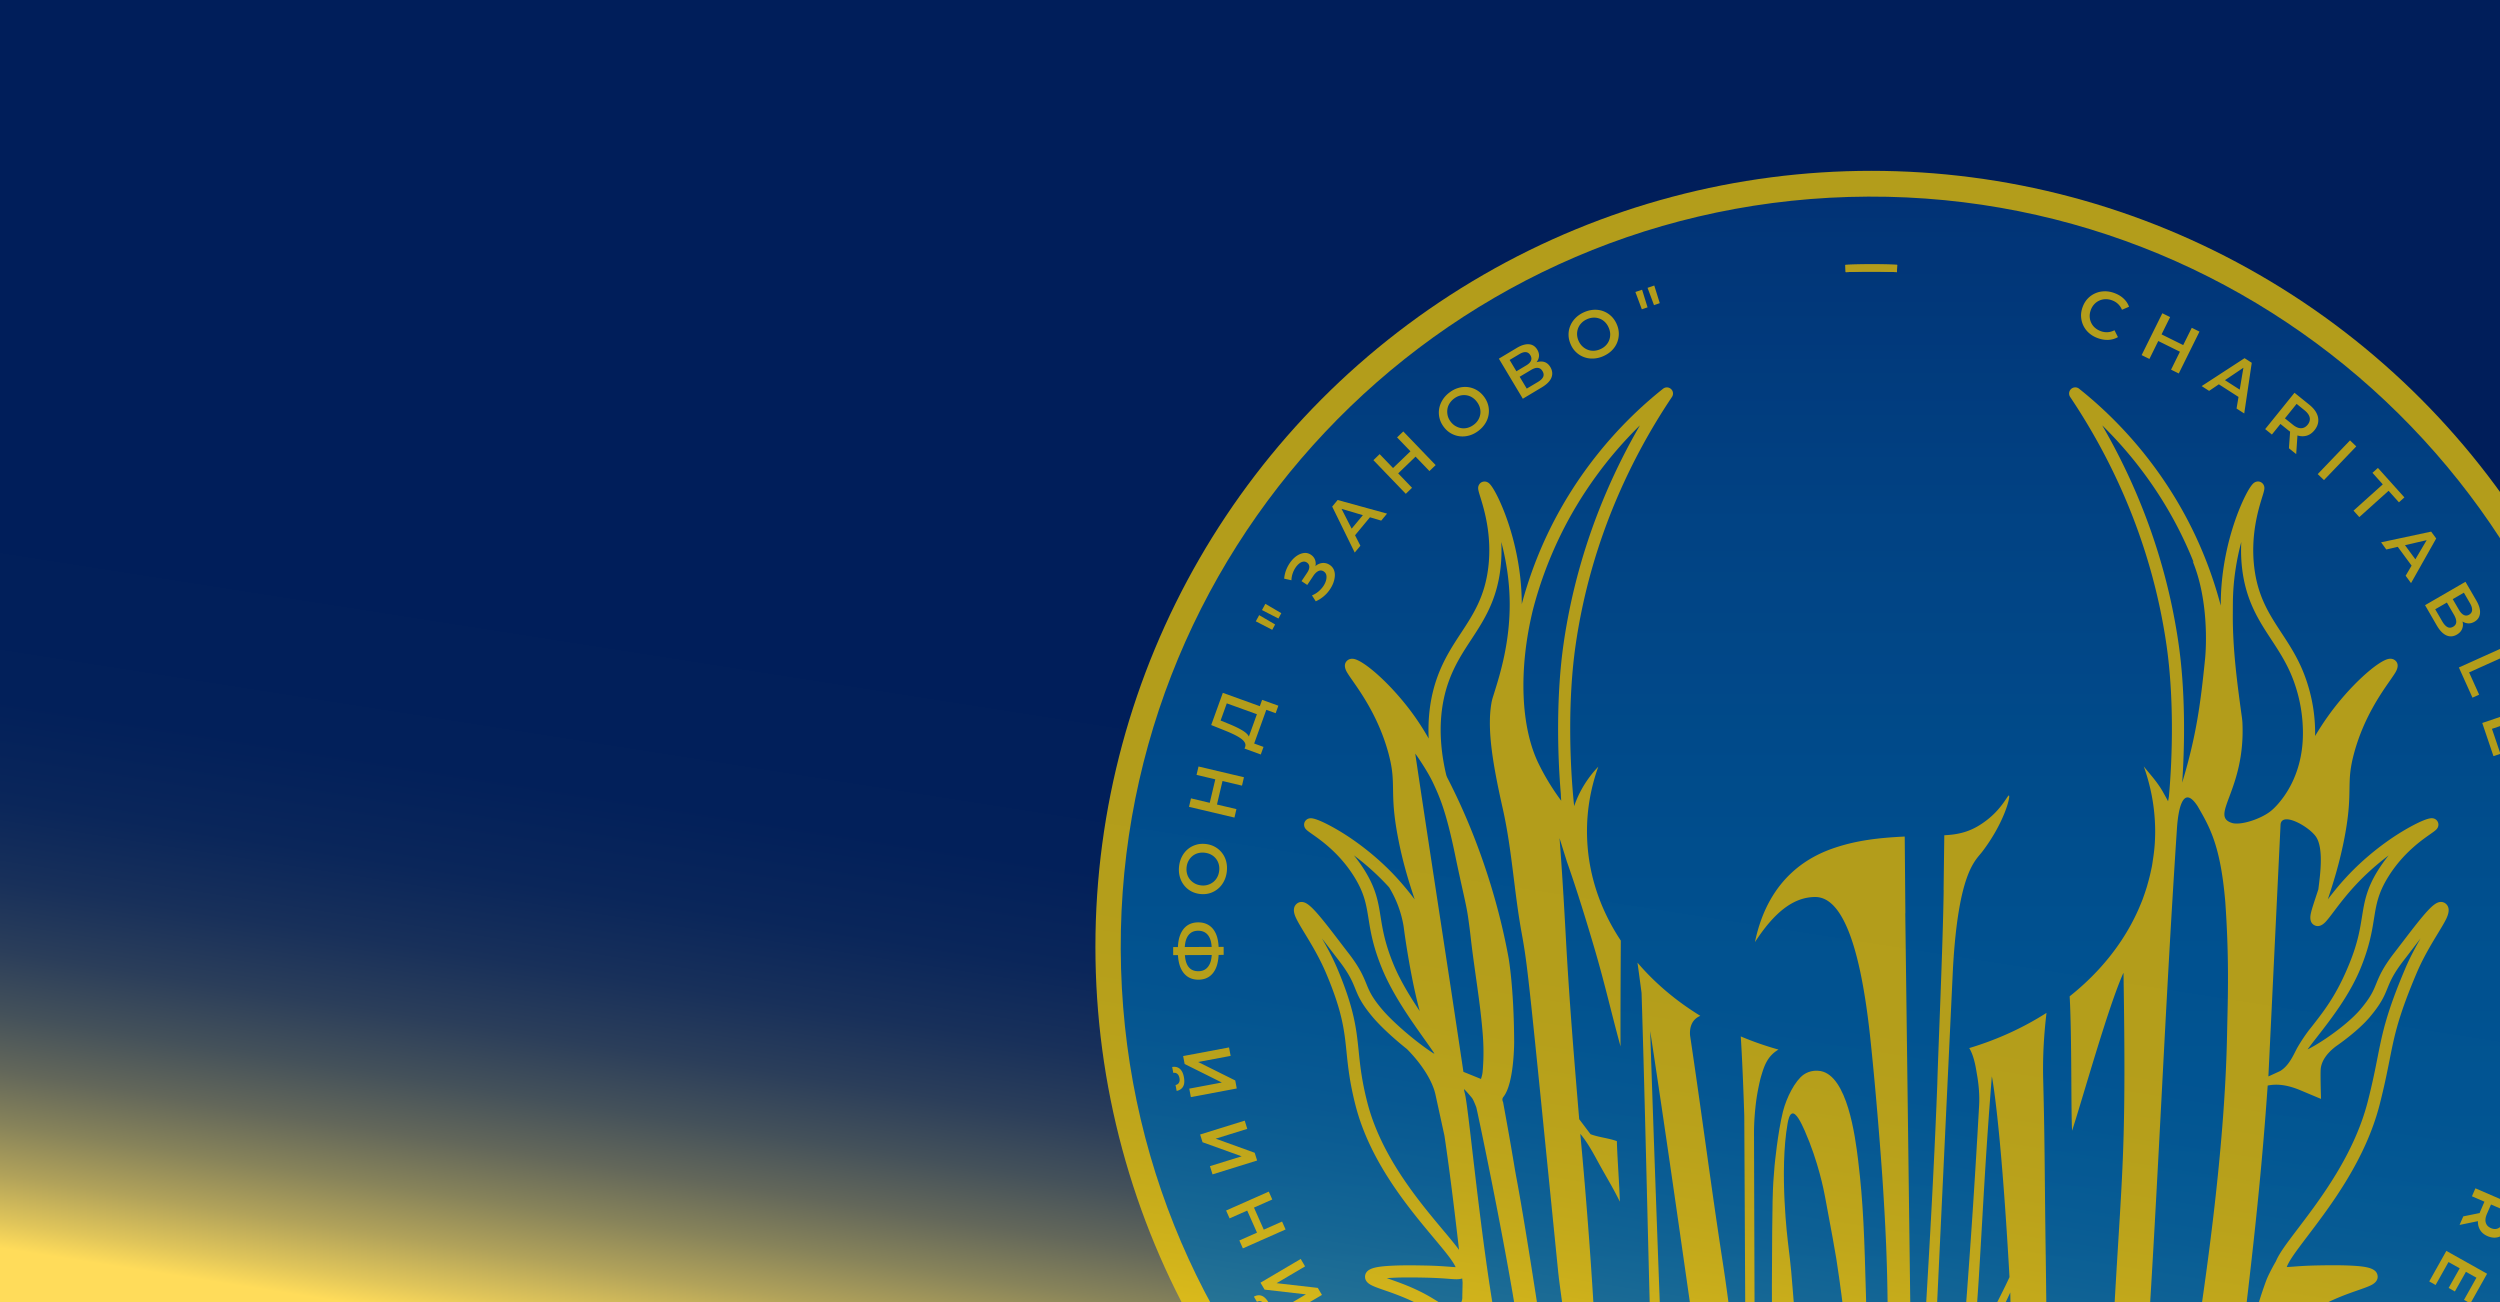 <svg version="1.1" id="Layer_1" xmlns="http://www.w3.org/2000/svg" xmlns:xlink="http://www.w3.org/1999/xlink" x="0" y="0" viewBox="0 0 768 400" style="enable-background:new 0 0 768 400" xml:space="preserve"><style>.st1{opacity:.7;clip-path:url(#SVGID_00000047775220888019299040000015016198766684990632_)}.st2{fill:#ffd300}.st3{fill:url(#SVGID_00000096019022151706252770000017461348221831889070_)}</style><linearGradient id="SVGID_1_" gradientUnits="userSpaceOnUse" x1="381.659" y1="214.924" x2="346.699" y2="437.794"><stop offset="0" style="stop-color:#001e5a"/><stop offset=".26" style="stop-color:#02205a"/><stop offset=".397" style="stop-color:#0a265a"/><stop offset=".506" style="stop-color:#18305a"/><stop offset=".6" style="stop-color:#2b3e5a"/><stop offset=".684" style="stop-color:#44515a"/><stop offset=".761" style="stop-color:#63675a"/><stop offset=".833" style="stop-color:#87835a"/><stop offset=".901" style="stop-color:#b1a25a"/><stop offset=".964" style="stop-color:#e0c55a"/><stop offset="1" style="stop-color:#ffdc5a"/></linearGradient><path style="fill:url(#SVGID_1_)" d="M0 0h768v400H0z"/><defs><path id="SVGID_00000075852819158636846220000006434113510757382800_" d="M0 0h768v400H0z"/></defs><clipPath id="SVGID_00000147219004398095897300000000501297854820993450_"><use xlink:href="#SVGID_00000075852819158636846220000006434113510757382800_" style="overflow:visible"/></clipPath><g style="opacity:.7;clip-path:url(#SVGID_00000147219004398095897300000000501297854820993450_)"><circle class="st2" cx="574.88" cy="290.85" r="238.37"/><linearGradient id="SVGID_00000072241389797630392420000010248212951624541863_" gradientUnits="userSpaceOnUse" x1="574.716" y1="521.253" x2="574.716" y2="60.399"><stop offset="0" style="stop-color:#0073b1"/><stop offset=".282" style="stop-color:#006fae"/><stop offset=".539" style="stop-color:#0064a4"/><stop offset=".784" style="stop-color:#015295"/><stop offset="1" style="stop-color:#013b81"/></linearGradient><path style="fill:url(#SVGID_00000072241389797630392420000010248212951624541863_)" d="M581.48 521.15c-127.21 3.73-233.35-96.36-237.09-223.56-3.73-127.21 96.36-233.36 223.56-237.09 127.21-3.73 233.35 96.36 237.09 223.56 3.74 127.21-96.36 233.36-223.56 237.09z"/><path class="st2" d="M568.93 469.11c5.92-15.88 4.46-65.12 4.3-71.02-.5-17.79-.77-28.16-2.42-41.73-.91-7.46-3.33-25.77-11.49-27.33-1.08-.21-3.29-.27-5.23 1.09-2.62 1.83-5.28 7.04-6.36 11.33-1.62 6.49-2.57 16.55-2.57 16.55-.65 7.3-.72 9.5-.83 36.82-.1 26.37.89 33.08 2.24 48.8 0 0 .39 6.73 3.81 19.48 1.65 6.16 4.91 10.68 8.13 12.69 1.01.63 3.83 1.08 5.49-.04 2.92-1.98 4.28-4.92 4.93-6.64zm-8.41-17.7c-1.83-5.76-2.11-6.95-4.21-17.03-1.67-8.02-2.65-13.85-3.98-23.5-2.06-15.01-1.11-13.53-3.1-29.46 0 0-2.7-21.54-.07-36.35.18-1.03.57-2.8 1.41-3.01 1.21-.3 2.72 2.77 3.83 5.28 4.19 9.5 5.92 18.52 6.24 20.24 2.05 11.01 3.08 16.52 3.47 19.08 2.49 16.06 3.46 27.73 3.66 30.25.54 6.64.79 11.36 1.01 17.65.35 10.18.43 11.52.4 13.79 0 0 .03 4.71-.99 12.31-.13.93-.71 3.2-1.39 3.37-.77.18-1.66-1.38-2.39-2.82-3.1-6.11-3.89-9.8-3.89-9.8z"/><path class="st2" d="M574.66 319.94c1.75 16.57 3.27 36.45 3.75 43.97 1.77 27.61 1.58 37.26 1.43 78.24-.06 17.14-3.4 37.27-12.83 58.18 9.82-16.62 20.9-24.27 25.24-26.68-.63-9.72.17-18.98.72-28.7l6.99-147.65c1.67-29.3 6.8-32.81 8.94-35.6 6.76-8.83 8.77-16.99 8.25-17.32-.36-.23-2 3.83-6.71 7.49-4.22 3.28-7.91 4.47-13.15 4.72l-.22 16.87c.01-.01.02-.01.03-.02-.28 18.32-1.68 48.98-1.97 59.83-1.64 42.86-4.81 88.89-7.45 132.99l-2.38-185.7c.01 0 .02-.01.03-.01l-.2-23.56c-8.16.38-14.78 1.21-21.38 3.41-6.9 2.3-20.38 8.47-24.63 29.02 5.79-8.91 11.69-13.86 18.54-13.86 6.61.02 13.41 9.5 17 44.38zM509.65 479.7c-1.71-.58-3.16-.66-4.34-.24-1.19.42-2.01 1.29-2.46 2.63-.44 1.29-.35 2.42.27 3.38s1.74 1.72 3.37 2.27l4.02 1.36-1.13 3.32-8.09-2.75-.71 2.1 10.59 3.6 4.61-13.58-6.13-2.09zm1.51 7.46-3.49-1.19c-1.98-.67-2.73-1.71-2.26-3.1.24-.71.68-1.17 1.31-1.37.63-.2 1.43-.14 2.4.19l3.49 1.19-1.45 4.28zM496.48 474.54c-.69-.32-1.35-.42-1.96-.3-.61.12-1.21.46-1.8 1-.59.55-1.18 1.28-1.77 2.2-.59.92-1.21 2-1.85 3.25l-1.62 3.2-5.11-2.38 5.1-10.96-2.4-1.11-6.05 13.01 9.57 4.45 2.68-5.28c.62-1.2 1.19-2.19 1.71-2.95.52-.77 1.03-1.29 1.53-1.57s1.02-.3 1.55-.05c.2.09.37.2.52.33l1.15-2.04a4.71 4.71 0 0 0-.64-.45 3.7 3.7 0 0 0-.61-.35zM472.35 466.23l-6.12-3.74.52-3.57-2.4-1.46-1.94 15.62 2.24 1.37 12.98-8.88-2.33-1.42-2.95 2.08zm-1.85 1.32-5.57 3.95.98-6.76 4.59 2.81zM448.11 460.6l-5.66-4.3-1.38 1.79 7.77 5.9 8.68-11.43-2.11-1.6zM442.39 442.96c-.06-.96-.31-1.9-.76-2.82-.45-.92-1.08-1.75-1.89-2.5a8.606 8.606 0 0 0-2.63-1.69c-.94-.37-1.89-.55-2.85-.53a7 7 0 0 0-2.77.63c-.89.4-1.69.99-2.42 1.77-.72.78-1.25 1.63-1.58 2.56-.33.92-.47 1.86-.41 2.81s.31 1.88.76 2.79c.45.9 1.08 1.73 1.89 2.48a8.44 8.44 0 0 0 2.65 1.69c.94.37 1.89.55 2.86.53.96-.01 1.89-.22 2.77-.62.89-.4 1.69-.99 2.42-1.77a7.49 7.49 0 0 0 1.56-2.53c.32-.89.45-1.84.4-2.8zm-2.85 1.81c-.23.63-.59 1.21-1.08 1.74-.5.54-1.05.95-1.66 1.22-.6.27-1.23.42-1.87.45-.64.03-1.27-.07-1.9-.32a5.45 5.45 0 0 1-1.73-1.1c-.53-.49-.94-1.03-1.22-1.63-.28-.59-.43-1.21-.46-1.85-.03-.64.07-1.27.31-1.89.24-.62.61-1.2 1.11-1.74.5-.54 1.05-.95 1.65-1.23.6-.28 1.22-.43 1.86-.46.64-.03 1.26.08 1.88.31.61.23 1.19.59 1.72 1.08.53.49.94 1.04 1.23 1.64.29.6.44 1.22.47 1.87.02.65-.08 1.28-.31 1.91zM427.35 429l4.03-3.45-1.62-1.88-2.31 2-7.19-8.33 2.31-2-1.61-1.86-4.02 3.47 1.35 1.57-9.15 7.9 6.87 7.96 3.53-2.84c.85-.68 1.66-1.29 2.42-1.82s1.46-.95 2.1-1.25c.64-.3 1.21-.45 1.72-.44.5.01.92.21 1.25.61l.32.36zm-3.23-2.95c-.53.1-1.11.32-1.73.66-.63.34-1.29.76-1.99 1.25s-1.43 1.04-2.17 1.64l-1.99 1.58-3.67-4.25 7.44-6.43 4.76 5.52c-.2-.01-.42-.01-.65.03z"/><path transform="rotate(-35.708 406.863 411.518)" class="st2" d="M399.68 410.22h14.34v2.64h-14.34z"/><path class="st2" d="m404.83 395.64-12.66-1.45 8.75-5.16-1.34-2.28-12.36 7.29 1.26 2.13 12.69 1.46-8.77 5.18 1.34 2.27 12.36-7.28zM387.58 398.06c-.77-.28-1.56-.18-2.38.28l.94 1.59c.44-.24.87-.29 1.27-.14.41.15.76.48 1.06.98.3.51.41.97.34 1.39-.07.42-.32.77-.75 1.03l.94 1.59c.8-.49 1.27-1.14 1.4-1.93.13-.8-.12-1.73-.74-2.79-.62-1.05-1.32-1.72-2.08-2zM393.85 375.26l-5.62 2.49-3.01-6.78 5.62-2.49-1.07-2.42-13.11 5.81 1.07 2.42 5.41-2.4 3.01 6.78-5.42 2.4 1.08 2.43 13.12-5.81zM385.44 354.13l-11.98-4.33 9.7-3.01-.78-2.53-13.7 4.26.74 2.37 12.01 4.33-9.73 3.02.79 2.53 13.7-4.26zM379.47 331.92l-11.41-5.68 9.99-1.87-.49-2.6-14.1 2.65.46 2.44 11.43 5.69-10.01 1.88.49 2.6 14.1-2.65zM362.42 328.32c-.63-.52-1.4-.7-2.33-.54l.34 1.81c.5-.08.91.02 1.24.3.33.28.55.71.66 1.28.11.58.06 1.05-.15 1.43-.21.37-.56.61-1.05.72l.34 1.81c.92-.19 1.58-.63 1.98-1.34.4-.71.48-1.66.25-2.87-.22-1.21-.65-2.07-1.28-2.6zM360.4 293.42l1.47-.01c.08 1.4.31 2.64.72 3.67.5 1.26 1.22 2.22 2.16 2.89.94.66 2.08.99 3.42.99 1.34-.01 2.47-.35 3.4-1.02.93-.67 1.63-1.64 2.11-2.91.39-1.04.61-2.28.68-3.68l1.55-.01-.01-2.46-1.54.01c-.07-1.44-.3-2.7-.72-3.76-.49-1.23-1.21-2.17-2.16-2.82-.95-.64-2.07-.96-3.39-.96-1.34.01-2.47.34-3.41 1-.93.66-1.64 1.62-2.13 2.87-.41 1.05-.63 2.29-.69 3.72l-1.46.01v2.47zm11.47 2.09c-.3.92-.77 1.62-1.39 2.11-.63.49-1.4.73-2.33.74-.94 0-1.73-.22-2.35-.67-.62-.45-1.09-1.14-1.4-2.06-.21-.63-.33-1.39-.4-2.22l8.25-.04c-.07.79-.17 1.53-.38 2.14zm-7.5-6.84c.31-.89.77-1.57 1.38-2.04.61-.47 1.38-.7 2.29-.71.93 0 1.71.22 2.34.67.63.45 1.11 1.13 1.43 2.02.23.64.35 1.42.42 2.28l-8.27.04c.07-.84.19-1.62.41-2.26zM363.66 271.84c.58.77 1.29 1.4 2.13 1.88.84.48 1.8.79 2.85.91 1.04.12 2.03.05 2.97-.23a7.13 7.13 0 0 0 2.52-1.34c.75-.61 1.36-1.37 1.83-2.27.48-.9.78-1.9.91-3s.07-2.14-.18-3.12-.67-1.85-1.25-2.61a7.12 7.12 0 0 0-2.14-1.87c-.84-.48-1.8-.79-2.85-.91-1.06-.12-2.06-.05-3 .23s-1.78.72-2.52 1.33c-.74.61-1.34 1.36-1.81 2.25-.47.89-.77 1.89-.9 2.99-.13 1.11-.07 2.16.19 3.14.25.98.67 1.86 1.25 2.62zm.87-5.48c.08-.72.28-1.37.6-1.94.31-.57.72-1.06 1.22-1.47a4.6 4.6 0 0 1 1.71-.86c.64-.17 1.32-.22 2.06-.13.73.09 1.39.29 1.97.61a4.72 4.72 0 0 1 2.31 2.93c.17.63.22 1.31.13 2.03-.08.72-.28 1.37-.6 1.96-.32.59-.73 1.08-1.23 1.48-.51.39-1.08.69-1.72.87-.64.19-1.32.24-2.04.15-.73-.09-1.39-.29-1.96-.62-.57-.33-1.06-.74-1.46-1.24-.4-.5-.69-1.07-.86-1.72-.17-.65-.21-1.33-.13-2.05zM379.83 248.56l-5.98-1.41 1.7-7.22 5.99 1.42.6-2.58-13.96-3.3-.6 2.58 5.76 1.36-1.71 7.22-5.76-1.37-.61 2.6 13.96 3.3zM379.05 225.63c.83.4 1.54.81 2.12 1.22.58.41.99.84 1.23 1.28.24.44.27.91.08 1.39l-.16.44 4.99 1.82.84-2.33-2.87-1.04 3.73-10.35 2.87 1.04.83-2.31-4.99-1.8-.7 1.95-11.37-4.1-3.57 9.89 4.2 1.69c1.01.4 1.94.81 2.77 1.21zm-2.18-9.56 9.25 3.34-2.47 6.86c-.09-.19-.19-.37-.34-.55-.34-.41-.82-.81-1.42-1.19-.6-.38-1.29-.75-2.07-1.13-.77-.37-1.6-.73-2.49-1.09l-2.36-.96 1.9-5.28zM393.62 188.37l-4.9-2.87-1.04 1.91 5.05 2.6zM391.72 191.84l-4.9-2.87-1.04 1.9 5.05 2.61zM397.1 176.19c.22-.66.51-1.24.85-1.76.34-.52.72-.94 1.12-1.27.4-.33.81-.54 1.22-.61.41-.08.8 0 1.17.25.49.33.74.76.76 1.3.02.54-.2 1.15-.65 1.82l-1.74 2.61 1.76 1.17 1.84-2.76c.51-.77 1.05-1.28 1.61-1.53s1.1-.2 1.63.15c.43.29.7.68.79 1.18.09.5.05 1.05-.12 1.64-.18.6-.47 1.19-.87 1.77-.41.58-.91 1.12-1.5 1.61-.6.49-1.24.87-1.93 1.15l1.16 1.81c.83-.36 1.6-.84 2.31-1.42s1.32-1.22 1.83-1.93.92-1.44 1.21-2.18c.29-.75.46-1.48.51-2.21.05-.72-.06-1.38-.31-1.97-.26-.59-.67-1.08-1.25-1.46-.61-.41-1.26-.61-1.95-.61-.68 0-1.35.21-2 .62-.16.1-.31.25-.46.38.01-.06.04-.13.05-.19.1-.69.03-1.32-.21-1.9-.24-.58-.65-1.06-1.22-1.44-.64-.42-1.31-.6-2.01-.54-.7.07-1.4.31-2.1.74-.7.43-1.34 1.01-1.92 1.74-.58.73-1.07 1.55-1.46 2.47s-.63 1.9-.72 2.94l2.23.5c.02-.73.15-1.42.37-2.07zM417.91 167.65l-1.64-3.22 4.58-5.52 3.46 1.03 1.79-2.16-15.17-4.18-1.68 2.02 6.92 14.13 1.74-2.1zm-2.68-5.25-3.11-6.08 6.55 1.94-3.44 4.14zM433.78 149.85l-4.26-4.43 5.34-5.14 4.26 4.43 1.91-1.83-9.94-10.34-1.91 1.83 4.11 4.27-5.35 5.14-4.11-4.27-1.92 1.85 9.95 10.34zM443.55 131.18c.64.84 1.38 1.5 2.23 1.97.85.48 1.75.77 2.71.88.96.11 1.93.02 2.91-.26.98-.28 1.91-.76 2.79-1.43.88-.67 1.58-1.44 2.11-2.3a7.098 7.098 0 0 0 .87-5.55c-.24-.94-.68-1.84-1.33-2.69-.65-.85-1.39-1.51-2.25-2-.85-.48-1.75-.78-2.7-.89a7.28 7.28 0 0 0-2.88.26c-.97.28-1.89.76-2.77 1.43-.89.68-1.6 1.45-2.12 2.32-.53.86-.87 1.77-1.02 2.72-.15.95-.11 1.9.13 2.84.23.95.68 1.85 1.32 2.7zm1.08-5.38c.08-.64.29-1.24.64-1.81.35-.57.81-1.08 1.38-1.52.58-.44 1.18-.74 1.81-.92a4.9 4.9 0 0 1 1.9-.14c.64.08 1.24.29 1.81.63.57.34 1.08.8 1.52 1.39.45.59.76 1.2.93 1.84.17.64.22 1.28.13 1.91-.09.63-.29 1.23-.63 1.79a5.1 5.1 0 0 1-1.37 1.5c-.58.44-1.19.75-1.83.93-.64.18-1.28.23-1.92.14-.64-.09-1.24-.3-1.82-.63-.58-.33-1.09-.78-1.53-1.36-.45-.59-.75-1.2-.91-1.84-.15-.63-.19-1.27-.11-1.91zM473.64 119c1.55-.93 2.53-1.92 2.96-3 .42-1.07.31-2.15-.33-3.23-.62-1.04-1.47-1.61-2.55-1.7-.52-.04-1.09.02-1.68.2.2-.28.38-.56.5-.87.41-.98.31-1.97-.28-2.97-.62-1.03-1.47-1.59-2.57-1.67-1.1-.08-2.35.29-3.74 1.13l-5.5 3.29 7.36 12.31 5.83-3.49zm-9.88-8.42 3.06-1.83c.74-.44 1.39-.63 1.95-.57.56.06 1.02.38 1.36.95.34.57.41 1.12.2 1.65-.21.52-.69 1.01-1.43 1.45l-3.06 1.83-2.08-3.48zm6.58 3.07c.81-.48 1.51-.7 2.09-.64.58.06 1.05.38 1.41.98.38.63.46 1.22.23 1.76s-.74 1.05-1.55 1.54l-3.5 2.09-2.18-3.64 3.5-2.09zM484.26 108.27c.72.66 1.53 1.15 2.44 1.47.91.32 1.87.46 2.89.4a8.47 8.47 0 0 0 3.04-.77c1.01-.46 1.87-1.04 2.58-1.76s1.24-1.53 1.59-2.42a7.2 7.2 0 0 0 .5-2.8c-.02-.97-.25-1.94-.69-2.91-.44-.97-1.02-1.79-1.74-2.45a7.072 7.072 0 0 0-2.43-1.47c-.9-.32-1.86-.45-2.86-.39-1.01.06-2.02.32-3.02.77-1.02.46-1.88 1.06-2.59 1.78s-1.24 1.53-1.6 2.42c-.36.89-.53 1.82-.51 2.8.02.97.25 1.94.69 2.92.41.95.99 1.76 1.71 2.41zm.53-7.41c.22-.6.56-1.14 1.03-1.62.46-.48 1.03-.87 1.69-1.17.66-.3 1.32-.46 1.97-.49.65-.03 1.28.07 1.89.29s1.14.56 1.62 1.02c.48.46.87 1.02 1.17 1.7.3.67.47 1.34.49 2s-.08 1.29-.3 1.89c-.22.6-.56 1.13-1.02 1.61-.45.48-1.01.86-1.67 1.16-.66.3-1.32.46-1.99.5-.67.03-1.3-.07-1.9-.3-.6-.23-1.14-.57-1.63-1.03-.49-.45-.88-1.01-1.18-1.67a5.27 5.27 0 0 1-.48-2c-.02-.66.09-1.29.31-1.89zM509.88 93.13l-1.69-5.42-2.06.71 1.98 5.32zM506.13 94.42 504.45 89l-2.06.7 1.98 5.32zM652.34 91.69c-.77-.71-1.71-1.27-2.82-1.67-1.04-.38-2.06-.56-3.05-.53-1 .02-1.94.23-2.82.62-.88.39-1.66.94-2.32 1.64-.66.7-1.18 1.56-1.55 2.58-.37 1.01-.53 2-.47 2.97.06.97.29 1.88.71 2.75.42.86 1 1.63 1.75 2.28.75.66 1.64 1.18 2.68 1.55 1.12.41 2.2.58 3.25.53 1.05-.05 2.03-.34 2.93-.85l-1.06-2.11c-.7.36-1.4.56-2.09.6-.7.04-1.4-.06-2.09-.31-.71-.26-1.31-.61-1.81-1.05-.5-.44-.89-.96-1.16-1.54-.28-.58-.43-1.2-.46-1.87-.03-.67.08-1.35.33-2.04s.61-1.28 1.06-1.77c.45-.49.97-.87 1.56-1.13.58-.27 1.21-.41 1.88-.43.67-.02 1.36.1 2.06.36.69.25 1.29.62 1.8 1.1.51.48.92 1.08 1.22 1.79l2.17-.93c-.36-.99-.92-1.83-1.7-2.54zM673.31 100.7l-2.63 5.31-6.65-3.29 2.63-5.31-2.39-1.18-6.36 12.86 2.39 1.18 2.72-5.51 6.65 3.29-2.72 5.51 2.37 1.17 6.36-12.86zM681.63 118.06l6.04 3.88-.6 3.56 2.36 1.52 2.31-15.57-2.21-1.42-13.18 8.58 2.29 1.47 2.99-2.02zm1.88-1.27 5.66-3.82-1.13 6.73-4.53-2.91zM708.74 133.8c.85-.28 1.61-.82 2.27-1.64.67-.83 1.05-1.7 1.15-2.6.1-.9-.08-1.8-.54-2.68-.45-.88-1.18-1.72-2.16-2.52l-4.59-3.7-9.01 11.16 2.07 1.67 2.62-3.25 2.52 2.03c.15.12.3.22.45.33l-.36 5.11 2.23 1.8.39-5.74c.07.02.15.05.22.07.97.25 1.88.23 2.74-.04zm-6.81-5.28 3.59-4.45 2.42 1.96c.91.74 1.45 1.49 1.6 2.25.15.76-.06 1.49-.62 2.19-.57.7-1.24 1.06-2.02 1.08-.78.02-1.63-.34-2.54-1.08l-2.43-1.95z"/><path transform="rotate(-46.224 717.964 141.365)" class="st2" d="M710.75 140.02h14.34v2.66h-14.34z"/><path class="st2" d="m723 156.87 1.78 1.98 8.99-8.08 3.18 3.54 1.68-1.51-8.13-9.05-1.68 1.5 3.17 3.54zM733.07 168.8l3.52-.82 4.25 5.78-1.83 3.11 1.66 2.26 7.73-13.71-1.55-2.11-15.38 3.29 1.6 2.2zm5.74-1.32 6.66-1.54-3.47 5.88-3.19-4.34zM748.55 192.09c.92 1.6 1.92 2.63 2.98 3.1 1.06.47 2.12.39 3.19-.22.72-.42 1.23-.93 1.53-1.53.3-.6.42-1.25.35-1.95-.02-.19-.08-.38-.12-.57.54.34 1.11.54 1.74.58.64.04 1.3-.14 1.96-.52.98-.57 1.54-1.41 1.67-2.53.13-1.12-.23-2.42-1.08-3.9l-3.38-5.83-12.41 7.19 3.57 6.18zm5.06.44c-.63.36-1.22.4-1.77.1-.55-.3-1.07-.87-1.57-1.72l-2.17-3.74 3.58-2.07 2.17 3.74c.49.85.73 1.59.71 2.22-.02.62-.34 1.11-.95 1.47zm5.18-7.2c.46.79.67 1.49.64 2.09-.03.6-.34 1.07-.91 1.41-.57.33-1.12.36-1.66.08-.54-.27-1.03-.81-1.49-1.6l-1.89-3.26 3.42-1.98 1.89 3.26zM759.54 214.32l2.05-.92-3.08-6.84 11.03-4.97-1.1-2.43-13.07 5.89zM765.99 232.29l2.14-.72-2.6-7.67 3.73-1.26 2.22 6.56 2.08-.7-2.22-6.56 3.51-1.19 2.5 7.39 2.14-.72-3.36-9.92-13.58 4.6zM771.51 255.48l5.44-.92 1.15 6.83 2.18-.36-1.15-6.83 4.3-.73 1.3 7.7 2.23-.38-1.75-10.32-14.14 2.39zM775.39 273.36c-1.03 1.18-1.49 2.75-1.37 4.7.12 1.96.77 3.47 1.95 4.51 1.17 1.04 2.81 1.5 4.91 1.36l8.06-.51-.17-2.62-7.98.5c-1.47.09-2.56-.15-3.27-.74-.71-.58-1.1-1.46-1.17-2.62-.07-1.16.2-2.08.83-2.75.63-.68 1.68-1.06 3.15-1.15l7.98-.51-.17-2.66-8.06.51c-2.09.15-3.66.8-4.69 1.98zM789.03 294.93l-14.33-.71-.13 2.64 9.71.48-10.1 7.4-.1 2.19 14.32.71.13-2.62-9.72-.48 10.11-7.42zM772 323.13c-.25 1.51-.18 2.9.22 4.16.39 1.26 1.07 2.31 2.03 3.13.96.82 2.14 1.35 3.56 1.58 1.42.23 2.71.11 3.88-.36s2.15-1.24 2.93-2.31c.78-1.07 1.29-2.36 1.54-3.87l1.02-6.21-14.15-2.33-1.03 6.21zm2.25.21.56-3.42 9.7 1.6-.56 3.42c-.18 1.06-.53 1.95-1.06 2.66-.53.71-1.19 1.22-1.98 1.54-.79.32-1.68.4-2.68.23-.97-.16-1.78-.52-2.44-1.08a4.592 4.592 0 0 1-1.4-2.1c-.27-.83-.32-1.79-.14-2.85zM773.16 355.09l5.34 1.93.68-2.07-5.44-1.63zM771.93 358.85l5.34 1.92.67-2.06-5.43-1.64zM759.38 367.5l3.84 1.66-1.28 2.97c-.08.18-.13.35-.2.52l-5.02 1.02-1.14 2.63 5.64-1.16c0 .08-.01.16-.01.23.02 1 .27 1.87.77 2.62.49.75 1.22 1.33 2.19 1.75.98.42 1.92.56 2.81.41.9-.15 1.71-.56 2.44-1.23.73-.67 1.35-1.59 1.85-2.76l2.34-5.42-13.17-5.69-1.06 2.45zm9.86 7.66c-.47 1.08-1.05 1.79-1.74 2.14-.69.35-1.45.34-2.28-.02-.83-.36-1.36-.91-1.58-1.66-.23-.75-.11-1.66.36-2.74l1.24-2.86 5.25 2.27-1.25 2.87zM746.26 393.65l1.96 1.1 3.96-7.05 3.44 1.92-3.4 6.04 1.92 1.08 3.39-6.04 3.23 1.81-3.82 6.81 1.96 1.1 5.13-9.13-12.51-7.02zM739.84 403.55l7.92 5.65-12.5.77-1.28 1.79 11.68 8.33 1.53-2.14-7.93-5.65 12.52-.79 1.27-1.78-11.68-8.33zM733.71 423.64c-.78-.71-1.63-1.22-2.55-1.53a6.98 6.98 0 0 0-2.83-.37c-.96.07-1.9.33-2.81.79s-1.74 1.09-2.48 1.92c-.74.82-1.3 1.7-1.66 2.64-.36.94-.53 1.89-.5 2.85.03.96.25 1.88.66 2.77.41.88 1.01 1.68 1.8 2.4.79.71 1.65 1.23 2.57 1.55.93.32 1.86.45 2.82.38.95-.07 1.88-.33 2.78-.78.9-.46 1.72-1.09 2.47-1.91.75-.83 1.31-1.72 1.67-2.67.36-.95.53-1.9.5-2.86-.02-.96-.24-1.88-.65-2.77-.4-.89-1-1.69-1.79-2.41zm-.38 7.38c-.23.63-.59 1.21-1.08 1.74-.49.54-1.02.95-1.61 1.23-.59.29-1.21.45-1.85.48-.64.04-1.27-.06-1.89-.29-.62-.23-1.2-.59-1.75-1.09-.55-.5-.96-1.04-1.25-1.64-.29-.6-.45-1.22-.48-1.85-.03-.64.07-1.26.29-1.88.23-.62.58-1.19 1.07-1.73a5.51 5.51 0 0 1 1.63-1.25c.6-.3 1.22-.46 1.86-.48a5.077 5.077 0 0 1 3.66 1.35c.55.5.96 1.04 1.24 1.64.28.6.43 1.22.47 1.86.03.65-.07 1.29-.31 1.91zM706.72 440.81l4.93 14.85 1.96-1.76-3.76-11.46 10.92 5.04 2.15-1.93-14.25-6.49zM695.76 449.84l.79 3.53-5.82 4.2-3.09-1.86-2.28 1.64 13.64 7.84 2.13-1.53-3.16-15.41-2.21 1.59zm1.28 5.74 1.49 6.67-5.85-3.52 4.36-3.15zM682.69 473.11l-6.09-10.44-2.3 1.34 6.09 10.45-4.1 2.39 1.13 1.95 10.52-6.14-1.14-1.94zM653.1 474.65l.94 2.05 7.35-3.38 1.64 3.57-6.29 2.9.92 1.99 6.29-2.9 1.55 3.37-7.09 3.27.94 2.04 9.51-4.37-5.99-13.03zM646.23 486.58l1.76 5.4 2.05-.73-2.05-5.3zM642.51 487.91l1.76 5.4 2.04-.73-2.04-5.3zM566.99 83.61l-.09-2.24c2.74-.11 5.48-.17 8.15-.17 2.53 0 5.14.05 7.77.16l-.09 2.24c-2.6-.1-5.18-.15-7.68-.15-2.63-.01-5.34.05-8.06.16z"/><path class="st2" d="m566.99 83.61-.09-2.24c2.74-.11 5.48-.17 8.15-.17 2.53 0 5.14.05 7.77.16l-.09 2.24c-2.6-.1-5.18-.15-7.68-.15-2.63-.01-5.34.05-8.06.16zM490.99 235.53c-1.9 1.99-4.18 4.85-6.02 8.71-.56 1.18-1.01 2.32-1.39 3.4-1.39-13.07-1.98-32.58.44-49.39 2.25-15.66 6.61-31.05 12.94-45.75a189.676 189.676 0 0 1 16.67-30.56c.52-.78.4-1.8-.29-2.43-.69-.63-1.72-.67-2.45-.09-14.65 11.65-26.72 26.67-34.91 43.43-3.81 7.81-6.55 15.47-8.49 22.74v-.47c-.09-10.46-2.4-19.35-4.32-24.97-1.94-5.67-4.46-10.74-5.86-11.79-.74-.55-1.44-.46-1.8-.36-.51.14-.92.48-1.17.95-.47.87-.24 1.62.38 3.63 1.19 3.84 3.67 11.83 2.48 21.74-1.08 8.99-4.61 14.39-8.35 20.09-2.57 3.91-5.22 7.96-7.2 13.31-2.4 6.5-3.04 13.07-2.76 19.15a81.586 81.586 0 0 0-4.07-6.45c-6.74-9.62-15.77-17.59-19.05-18.02-.91-.12-1.51.2-1.86.49-.67.56-1.24 1.64-.15 3.57.41.71 1.03 1.61 1.83 2.75 2.79 4 7.97 11.45 10.85 21.86 1.4 5.06 1.44 7.83 1.5 11.34.06 3.53.12 7.53 1.5 14.77 1.54 8.14 3.68 14.69 5.15 19.11a95.716 95.716 0 0 0-5.47-6.59c-6-6.53-12.23-11.03-16.39-13.65-2.85-1.79-8.2-4.8-10.18-4.68-.87.05-1.35.54-1.56.83-.31.43-.43.95-.34 1.47.17.97.82 1.43 2.4 2.54 2.77 1.94 8.55 5.98 13.01 13.21 3.1 5.02 3.65 8.45 4.35 12.81.64 3.98 1.36 8.49 4.1 15.19 3.27 8.02 8.87 15.9 12.96 21.66 1.06 1.5 2.25 3.18 3.19 4.59-.09-.03-.18-.05-.27-.07-1.31-.83-3.05-2.05-5.3-3.81-4.2-3.29-8.2-6.99-10.45-9.64-3.22-3.79-4.01-5.74-4.92-7.98-.94-2.3-2-4.92-5.63-9.58-.82-1.05-1.68-2.19-2.6-3.39-6.9-9.05-9.37-11.9-11.4-12.1a2.26 2.26 0 0 0-1.75.55c-1.6 1.41-.54 3.65-.14 4.49.59 1.24 1.55 2.83 2.67 4.67 2 3.3 4.49 7.41 6.5 12.15 5.03 11.88 5.62 17.63 6.29 24.28.44 4.32.94 9.22 2.75 16.31 4.42 17.3 16.2 31.38 24 40.7 2.12 2.54 3.96 4.73 5.22 6.49.92 1.28 1.34 2.07 1.54 2.53-.47-.02-1.09-.07-1.74-.12-1.61-.12-4.04-.31-7.53-.38-2.2-.04-6.3-.13-9.94.04-5.26.23-8.19.78-8.59 3.01-.07.39-.13 1.4.86 2.29.34.3.79.58 1.41.87.93.44 2.18.87 3.76 1.42 3.11 1.08 7.36 2.57 11.55 4.95 8.94 5.08 12.59 9.85 16.82 15.37 1.45 1.9 2.95 3.84 4.72 5.91 4.67 5.86 4.58 4.95 4.94 4.77.82-.4.15-3.09-.06-3.78-.15-.51-.3-1.04-.46-1.58l.03-.03c-.02-.02-.04-.04-.05-.06-6.66-24.12-11.54-81.77-12.95-86.29-.03-.1-.31-1.25-.12-1.03 0 0 .71.64 2.37 2.66.09.11.25.39.38.64.29.56.92 2.14.94 2.21.49 1.91 7.89 37.04 11.98 62.02.31 1.87.5 3.19.69 4.67 1.62 12.76 1.43 20.64 1.37 21.71-.05.98-.23 2.82-.2 3.01l2.32 1.29c2.55 1.43 9.79 5.24 9.79 5.24l-.17-.5c-.57-1.72-1.05-3.47-1.43-5.24-.7-3.18-2.11-9.11-2.29-10-.22-1.11-6.38-42.84-9.74-60.6-.66-3.46-1.21-7.59-4.08-23.16-.01-.07-.29-.51-.19-1.03.07-.34.26-.56.29-.59 3.38-4.22 3.3-17.14 3.3-17.14-.1-16.79-1.73-25.65-1.73-25.65-4.45-24.27-12.76-42.77-16.06-49.71-.94-1.97-1.87-3.86-2.81-5.67-.07-.18-.18-.47-.25-.66-.32-1.33-.61-2.72-.86-4.17-1.58-9.16-1-17.55 1.73-24.95 1.83-4.95 4.36-8.82 6.82-12.56 3.81-5.82 7.75-11.83 8.94-21.69.35-2.91.4-5.69.27-8.26 1.41 5.32 2.52 11.7 2.58 18.65.1 12.14-2.97 21.96-4.61 27.24-.13.41-.24.78-.35 1.13-.29.88-.48 1.57-.57 2.03l-.03.15c-.03.12-.05.24-.06.35-1.43 8.26.6 19.51 3.5 32.4 2.82 12.53 3.47 25.45 5.78 38.08 1.93 10.6 2.19 14.02 11.17 103.56.75 7.53 2.17 13.81 2.3 22.88.06 4.25.14 24.64.01 25.2l-.08.43.86.24s16.31 4.09 19.89 4.82l1.29-30.64c-2.31 3.98-4.63 8.27-6.9 12.86-1.72 3.48-3.28 6.87-4.71 10.15-.29-7.44-.62-14.95-1.02-22.51-1.17-22.37-2.8-43.98-4.78-65.21.3.37.61.76.9 1.15 1.71 2.26 3.22 5.03 4.57 7.52 2.22 4.08 4.58 7.88 6.68 12.18-.18-5.95-.74-12.65-.92-18.61-2.69-.96-5.38-1.12-8.08-2.12-1.26-1.67-2.24-2.96-3.49-4.62-1.66-19.81-3.02-36.09-4.11-55.94-.51-9.34-1.17-20.7-1.93-30.39l2.27 7.25c3.05 8.63 6.22 18.95 8.78 27.73 2.92 10.02 5.02 19.28 7.69 29.01-.06-6.84.04-24 .08-32.52-6.66-10.03-10.39-21.43-10.39-33.63 0-6.86 1.23-13.5 3.47-19.79zm-63 60.48c-2.57-6.31-3.26-10.59-3.87-14.38-.73-4.58-1.37-8.53-4.86-14.18a43.913 43.913 0 0 0-3.34-4.68 77.326 77.326 0 0 1 10.81 9.81c2.24 3.67 3.76 7.75 4.46 12 .09.65.18 1.32.27 2.01 1.07 7.56 2.76 17.03 4.68 24.01-3-4.47-6.09-9.54-8.15-14.59zm15.29 81.84c-7.58-9.06-19.04-22.74-23.25-39.22-1.74-6.83-2.2-11.37-2.65-15.77-.68-6.66-1.32-12.95-6.57-25.35-1.44-3.4-3.14-6.53-4.7-9.21.87 1.12 1.71 2.22 2.42 3.16.92 1.21 1.8 2.36 2.62 3.42 3.31 4.26 4.23 6.52 5.12 8.7.99 2.44 1.93 4.74 5.53 8.99 2.3 2.71 6.24 6.38 10.41 9.7 3.96 3.97 7.7 9.28 8.74 13.87l2.79 12.77c1.74 11.68 3.36 25.29 4.48 35.05-1.28-1.74-2.96-3.75-4.94-6.11zm6.03 16.14-.09 4.43c.1 2.37-1.85 3.98-6.06 2.39a63.27 63.27 0 0 0-4.37-2.72c-4.48-2.55-8.92-4.1-12.16-5.23-.2-.07-.4-.14-.61-.21.84-.07 1.88-.13 3.16-.17 3.25-.1 6.76-.03 8.65.01 3.38.07 5.66.24 7.31.37 1.81.14 3.09.23 4.05-.12.05.42.09.84.12 1.25zm-2.27-131.21c2.12 10.26 3.34 14.75 3.92 18.72.98 6.75.61 5.45 1.94 15.07.93 6.75 1.94 13.25 2.53 20.28.17 1.97.56 6.7.02 12.5-.09.91-.36 1.63-.49 2.11-1.4-.57-4-1.62-5.4-2.19-4.93-33.21-9.87-64.56-14.8-97.77 1.15 1.55 4 5.85 5.44 8.92 2 4.26 4.02 8.68 6.84 22.36zm33.3-65.07c-2.23 15.47-1.96 33.16-.85 46.23 0 .22.03.92.12 2.05-2.23-3-4.69-6.78-6.93-11.35-5.47-11.13-6.26-28.79-1.79-47.22 1.89-7.32 4.62-15.05 8.47-22.95 6.11-12.51 14.44-24.01 24.43-33.8-3.83 6.6-7.25 13.4-10.24 20.34-6.46 15.01-10.91 30.72-13.21 46.7z"/><path class="st2" d="m535.84 342.75.5 98.92c-2.78-18.38-4.26-35.46-7.1-53.83-3.5-22.65-6.48-45.94-10.06-69.81-.21-3.11 1.04-5.1 3.17-5.96-7.46-4.57-13.99-10.1-19.32-16.35.41 2.95.81 5.9 1.26 9.31 1.14 36.54 1.98 78.27 3.06 115.79.22 7.76-.19 15.52-1.26 23.22l-.39 2.79c.92 1.13 2.3 2.12 3.42 3.32 1.35 1.45 5.04 3.95 6.32 5.1-.35-2.27-.83-4.66-1.36-7.08-2.04-9.34-3.13-18.86-3.48-28.42-1.27-34.61-2.53-68.28-3.66-103 7.68 50.05 14.17 98.94 21.85 148.99 2.22 1.16 4.61 2.33 7.18 3.45 1.89.83 3.72 1.57 5.5 2.24l-2.31-19.34-.33-104.09c-.01-3.55.38-8.33.98-11.83.27-1.55.79-4.14 1.19-5.48.9-3.01 1.82-6.19 5.35-8.26-4-1.12-7.87-2.47-11.59-4.04.64 9.81 1.08 24.36 1.08 24.36zM607.39 330.45c.5 2.93.76 6.08.6 9.03-2.19 39.39-4.79 73.91-8.43 113.33-.63 6.8-1.34 12.36-2.26 19.04 1.69-.67 5.89-2.28 7.59-2.95-.33-5.92-1.02-11.21-1.34-17.12 1.01-11.16 1.58-20.31 2.59-31.47 3.76-8.19 7.66-15.07 11.42-23.26.32 16.26.58 30.5.9 46.76-.23 7.1-.4 13.45-.63 20.55 2.85-.87 6.31-2.37 9.44-3.95 2.54-1.28 6.24-3.14 8.49-4.82-1.78-.19-3.6-3.5-3.93-5.21-.04-.22-.09-.44-.13-.67-1.72-8.9-2.22-17.95-2.55-27-.51-13.96-.56-27.42-.68-35.43-.38-25.45-.27-35.3-.8-55.45-.2-7.74.3-14.53 1.01-20.67-7.11 4.54-15.09 8.22-23.73 10.81 1.68 2.72 2.17 7.07 2.44 8.48zm4.51.21s2.65 12.64 5.42 61.67c-3.54 7.72-7.81 15.03-11.35 22.74 1.51-11.88 2.29-29.17 3.59-50.87 1.19-19.96 2.34-33.54 2.34-33.54zM751.37 277.64a2.3 2.3 0 0 0-1.75-.55c-2.03.2-4.5 3.05-11.4 12.1-.92 1.2-1.79 2.34-2.6 3.39-3.63 4.67-4.69 7.28-5.63 9.58-.91 2.25-1.71 4.19-4.92 7.98-2.16 2.55-6.04 5.83-10.38 8.77-2.46 1.67-4.4 2.78-5.8 3.47.83-1.15 1.9-2.52 2.84-3.73 4.24-5.44 10.05-12.89 13.46-21.24 2.73-6.7 3.46-11.21 4.1-15.19.7-4.35 1.25-7.79 4.35-12.81 4.46-7.23 10.24-11.27 13.01-13.21 1.58-1.11 2.24-1.57 2.4-2.54.09-.52-.03-1.04-.34-1.47a2.02 2.02 0 0 0-1.56-.83c-1.98-.12-7.33 2.89-10.18 4.68-4.16 2.62-10.39 7.12-16.39 13.65-2.22 2.41-4.03 4.7-5.47 6.59 1.46-4.42 3.6-10.98 5.15-19.11 1.37-7.24 1.44-11.24 1.5-14.77.06-3.51.1-6.27 1.5-11.34 2.87-10.41 8.06-17.86 10.85-21.86.79-1.14 1.42-2.04 1.83-2.75 1.1-1.93.53-3.01-.15-3.57-.35-.29-.95-.61-1.86-.49-3.27.43-12.31 8.4-19.05 18.02a89.74 89.74 0 0 0-3.68 5.69c.1-5.52-.69-11.76-3.14-18.39-1.98-5.35-4.63-9.4-7.2-13.31-3.74-5.71-7.27-11.1-8.35-20.09-1.19-9.91 1.29-17.9 2.48-21.74.62-2 .85-2.75.38-3.63-.25-.46-.67-.8-1.17-.95-.35-.1-1.06-.19-1.8.36-1.4 1.05-3.92 6.11-5.86 11.79-1.92 5.62-4.23 14.52-4.32 24.97 0 .31 0 .61-.01.92a126.02 126.02 0 0 0-8.61-23.19c-8.19-16.76-20.26-31.78-34.91-43.43-.73-.58-1.76-.54-2.45.09a1.88 1.88 0 0 0-.29 2.44c6.5 9.69 12.11 19.97 16.67 30.56 6.33 14.7 10.69 30.1 12.94 45.75 2.25 15.6 1.9 33.52.73 46.46-.06.33-.14.82-.26 1.44-.4-.77-.89-1.66-1.52-2.78-1.86-3.33-4.48-6.02-5.95-7.95.4 1.12.77 2.24 1.1 3.38 1.26 4.3 2.06 8.75 2.31 13.32.06 1.07.1 2.14.1 3.21 0 1.22-.04 2.43-.11 3.63-.11 1.85-.34 3.67-.63 5.48v.01c-.08.54-.15 1.08-.25 1.62-.14.73-.31 1.46-.47 2.18l-.09.4c-.26 1.1-.55 2.18-.86 3.26v.01l-.15.52c-.35 1.13-.72 2.25-1.13 3.37-.05.15-.1.3-.16.45-.35.91-.73 1.81-1.11 2.71 0 0 0 .01-.01.01-.05.11-.09.22-.14.33a64.491 64.491 0 0 1-5.15 9.43c-.01.02-.02.03-.03.05-4.23 6.42-9.63 12.24-15.98 17.28.69 11.87.39 36.81.76 41.27 3.83-11.96 11.1-38.03 15.7-48.35l.08-.1c.87 53.8-.32 59.28-2.69 100.69-.32 5.51-2.43 26.62-3.44 32.05-1.2 6.41-1.51 10.76-6.05 21.82l4.21-3.03c1.81-1.29 3.32-2.62 4.94-4.16 1.32-1.25 2.12-2.11 4.43-2.9h.01c1.38-.52 2.78-.96 4.21-1.31.7-.17 1.51-.36 2.34-.55l-.87-24c3.69-55.81 5.62-107.39 9.34-163.12.33-4.86 1.63-13.97 6.36-6.69 3.67 6.36 7.01 11.97 8.48 29.36 1.12 15.89.85 27.58.64 36.4-.23 9.31-.2 37.47-9.34 97.09-1.86 12.16-2.62 16.85-9.1 29.34 4.28-1.34 10.17-4.03 12.58-5.48 3.69-2.23 6.21-4.46 7.31-5.48 2.89-2.67 4.68-5.04 6.27-7.18.97-1.3 1.6-2.24 2.09-3.03 5.01-6.36 9.89-12.35 18.74-17.39 4.19-2.38 8.44-3.86 11.55-4.95 1.58-.55 2.83-.99 3.76-1.42.65-.3 2.62-1.23 2.27-3.16-.4-2.23-3.33-2.78-8.59-3.01-3.64-.16-7.74-.08-9.94-.04-3.49.07-5.92.26-7.53.38-.69.05-1.35.1-1.82.12.15-.47.53-1.31 1.45-2.74 1.21-1.87 2.99-4.21 5.05-6.93 7.05-9.29 17.71-23.33 22.04-40.28 1.46-5.73 2.29-9.92 3.03-13.62 1.53-7.73 2.64-13.31 8.32-26.73 2.01-4.74 4.5-8.85 6.5-12.15 1.12-1.84 2.08-3.43 2.67-4.67.35-.83 1.41-3.07-.19-4.48zm-73.98-75.15c-1.34 13.16-2.56 23.17-7.02 37.94.87-12.62.92-28.59-1.12-42.72-2.3-15.98-6.74-31.69-13.21-46.7-2.99-6.93-6.41-13.74-10.24-20.34 9.99 9.79 18.33 21.3 24.43 33.8a117 117 0 0 1 3.68 8.32c-.11-.14-.22-.28-.34-.42 4.87 11.74 4.24 26 3.82 30.12zm33.82 54.21c.03.03.05.06.08.1 2.74 3.51 1.39 12.42.91 16.39l-.75 2.28c-.66 2-1.18 3.58-1.47 4.75-.21.86-.75 3.13 1.04 4.03 1.67.83 3.08-.7 3.54-1.21.66-.72 1.43-1.74 2.41-3.04 1.54-2.04 3.65-4.83 6.35-7.77 3.44-3.74 7.09-6.9 10.48-9.45a44.32 44.32 0 0 0-3.34 4.68c-3.49 5.65-4.12 9.6-4.86 14.18-.61 3.78-1.29 8.07-3.87 14.38-3.21 7.88-6.24 12.54-10.35 17.81-.53.69-1.04 1.34-1.52 1.95-1.37 1.63-3.46 4.82-4.34 6.48-1 1.89-2.38 5.18-5.09 6.78l-3.58 1.64 3.74-77.41c.41-3.92 8.18.34 10.62 3.43zm-22.34-34.77c-.02-.39-.07-.84-.13-1.34-1.47-10.68-2.87-21.03-2.82-31.8.01-1.2.01-2.42.02-3.64.06-6.95 1.16-13.34 2.58-18.65-.13 2.57-.08 5.34.27 8.26 1.19 9.86 5.13 15.88 8.94 21.69 2.45 3.74 4.99 7.61 6.82 12.56a46.425 46.425 0 0 1 2.9 17.05c-.12 6.68-2.01 13.26-5.89 18.7-1.52 2.12-3.07 3.75-4.34 4.68-2.95 2.16-8.49 4.06-11.33 3.44-7.49-2.11 3.98-9.9 2.98-30.95zm50.04 75.57c-5.83 13.77-6.97 19.51-8.55 27.46-.72 3.65-1.54 7.79-2.98 13.42-4.14 16.22-14.52 29.9-21.39 38.95-3.34 4.4-5.79 7.63-6.82 10.12-1.16 1.99-2.3 4.25-2.82 5.5-3.28 8.6-5.19 17.85-8.47 26.46 3.67-30.72 6.57-54.58 8.75-85.92 3.37-.72 6.83.09 10 1.42l6.39 2.68s-.21-6.36-.12-8.83c.11-2.99 2.27-5.48 4.69-7.32 4.27-2.98 8.09-6.26 10.32-8.89 3.6-4.25 4.54-6.55 5.53-8.99.89-2.18 1.81-4.44 5.12-8.7.83-1.06 1.7-2.21 2.62-3.42.71-.94 1.55-2.03 2.42-3.16-1.55 2.69-3.25 5.82-4.69 9.22z"/></g></svg>
